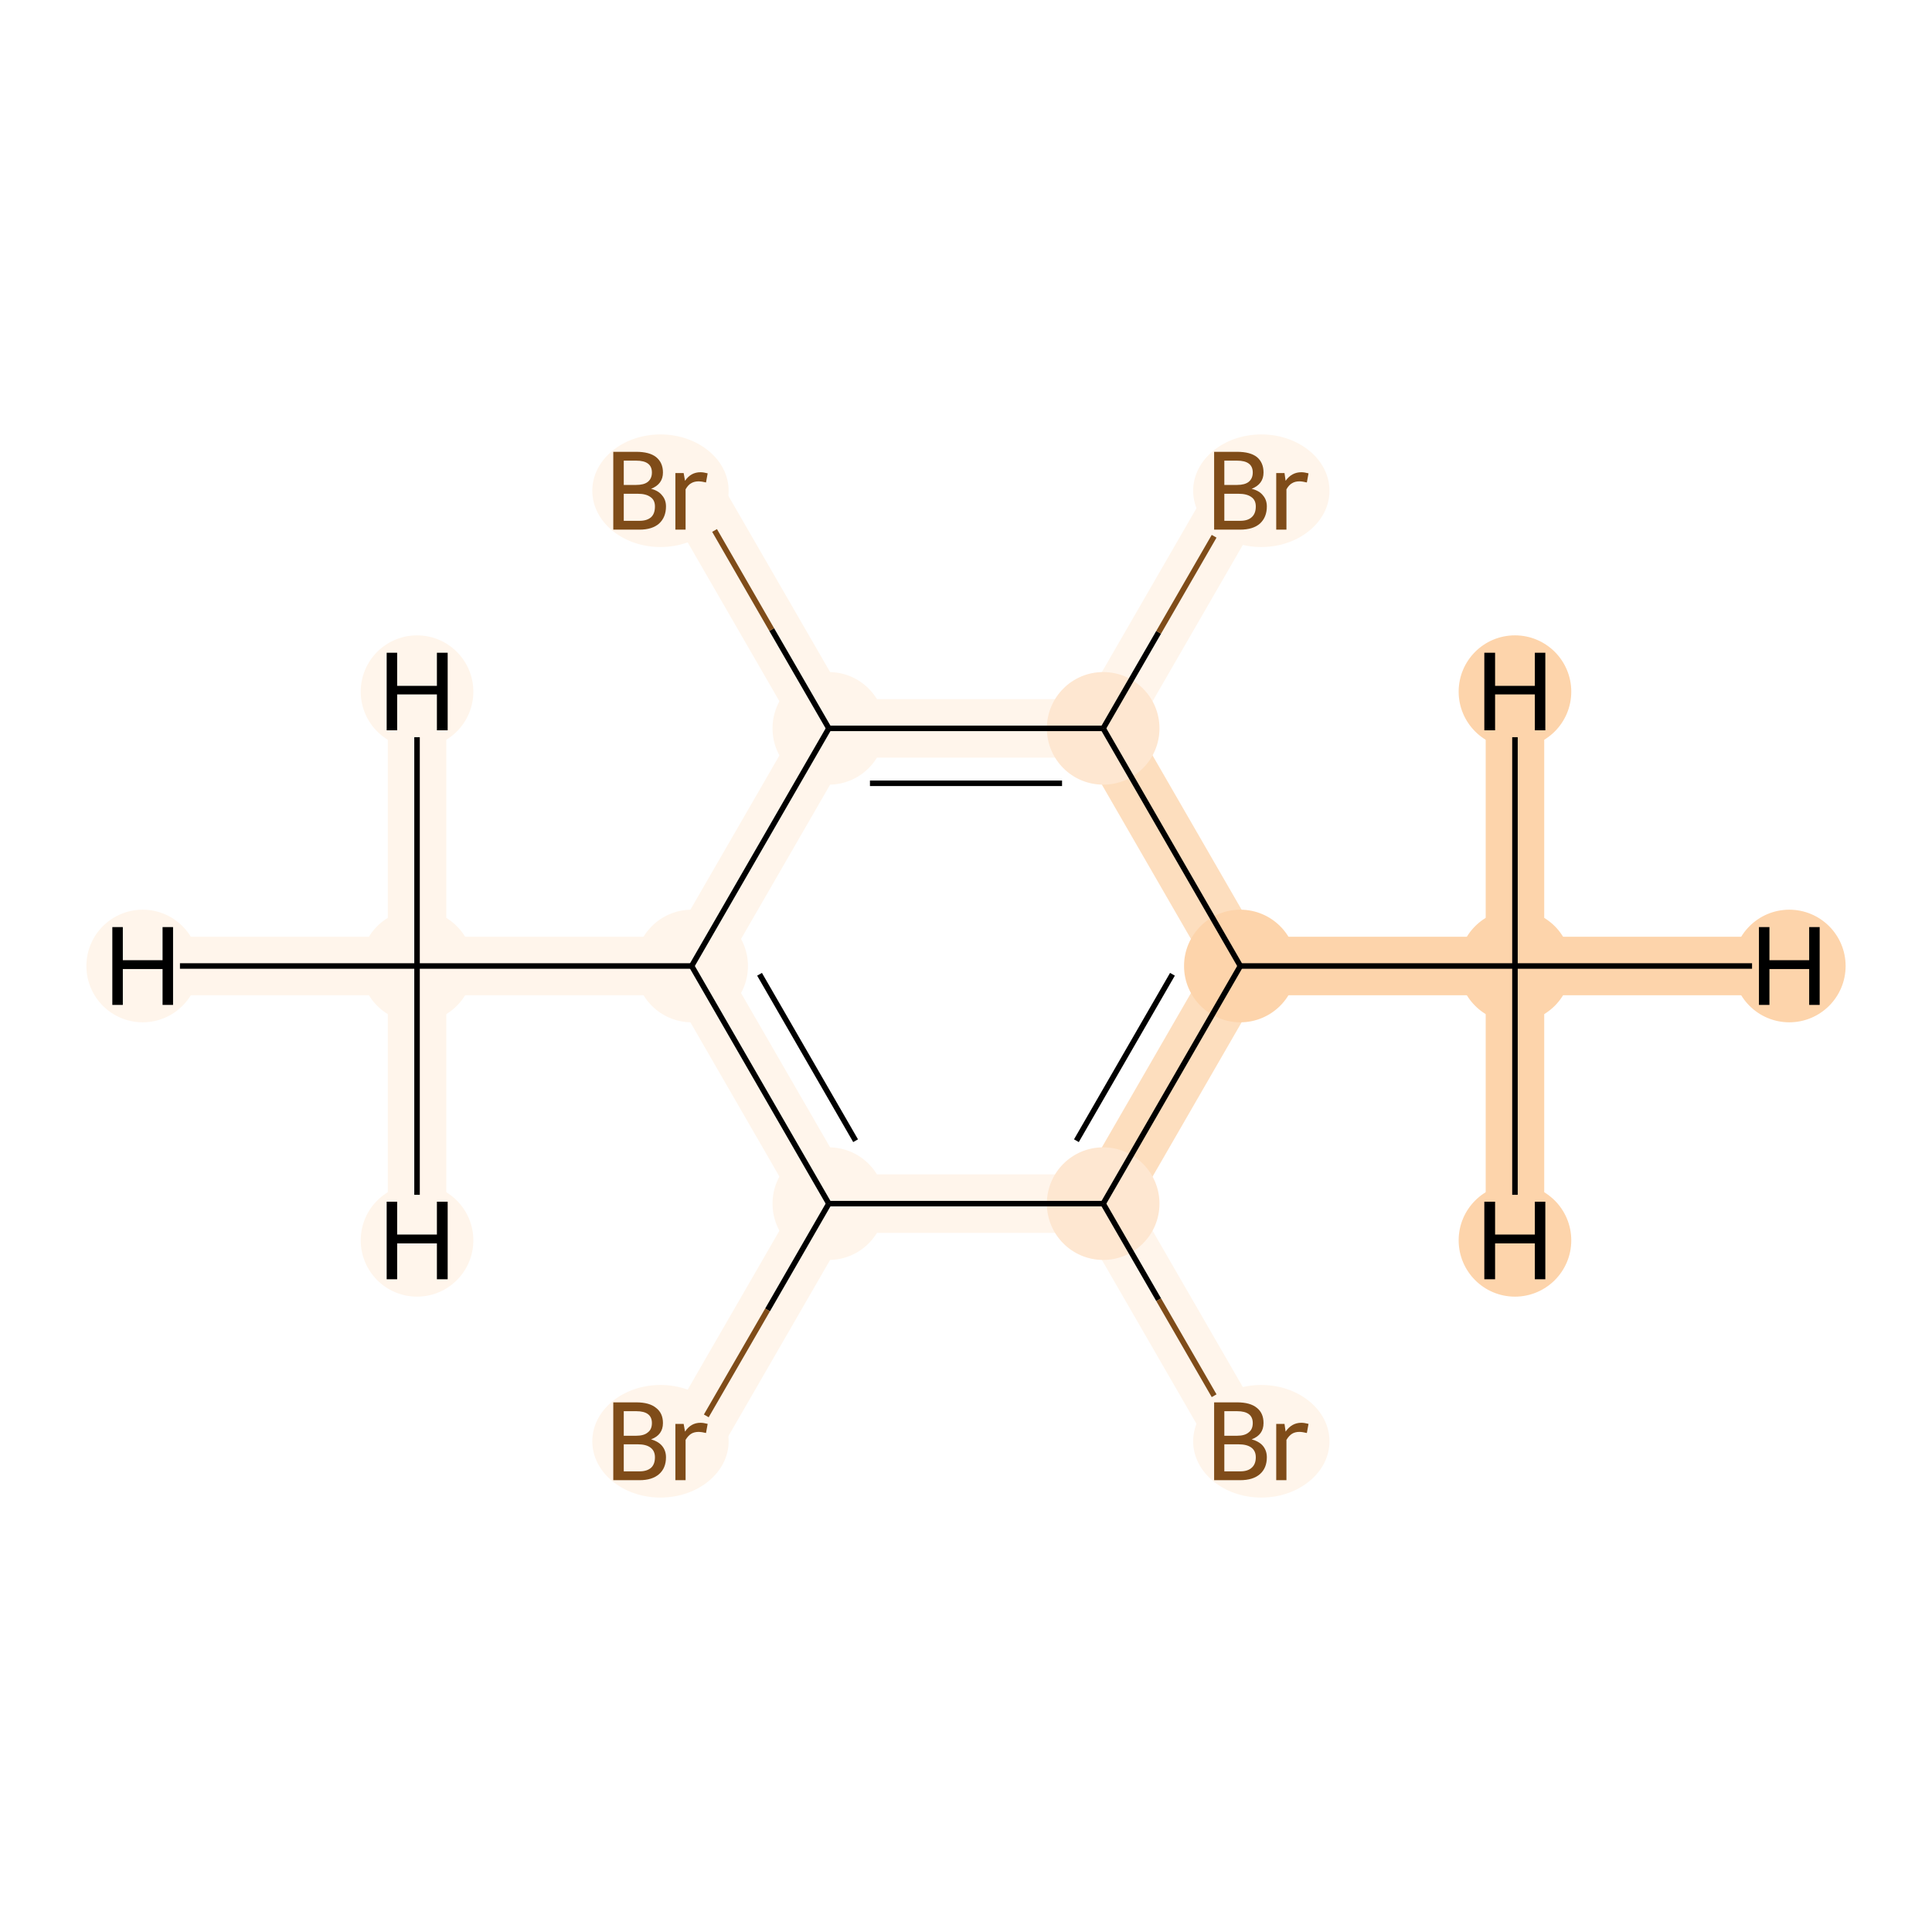 <?xml version='1.0' encoding='iso-8859-1'?>
<svg version='1.1' baseProfile='full'
              xmlns='http://www.w3.org/2000/svg'
                      xmlns:rdkit='http://www.rdkit.org/xml'
                      xmlns:xlink='http://www.w3.org/1999/xlink'
                  xml:space='preserve'
width='700px' height='700px' viewBox='0 0 700 700'>
<!-- END OF HEADER -->
<rect style='opacity:1.0;fill:#FFFFFF;stroke:none' width='700.0' height='700.0' x='0.0' y='0.0'> </rect>
<path d='M 548.9,350.0 L 449.4,350.0' style='fill:none;fill-rule:evenodd;stroke:#FDD4AB;stroke-width:21.2px;stroke-linecap:butt;stroke-linejoin:miter;stroke-opacity:1' />
<path d='M 548.9,350.0 L 648.3,350.0' style='fill:none;fill-rule:evenodd;stroke:#FDD4AB;stroke-width:21.2px;stroke-linecap:butt;stroke-linejoin:miter;stroke-opacity:1' />
<path d='M 548.9,350.0 L 548.9,449.4' style='fill:none;fill-rule:evenodd;stroke:#FDD4AB;stroke-width:21.2px;stroke-linecap:butt;stroke-linejoin:miter;stroke-opacity:1' />
<path d='M 548.9,350.0 L 548.9,250.6' style='fill:none;fill-rule:evenodd;stroke:#FDD4AB;stroke-width:21.2px;stroke-linecap:butt;stroke-linejoin:miter;stroke-opacity:1' />
<path d='M 449.4,350.0 L 399.7,436.1' style='fill:none;fill-rule:evenodd;stroke:#FDDEBE;stroke-width:21.2px;stroke-linecap:butt;stroke-linejoin:miter;stroke-opacity:1' />
<path d='M 449.4,350.0 L 399.7,263.9' style='fill:none;fill-rule:evenodd;stroke:#FDDEBE;stroke-width:21.2px;stroke-linecap:butt;stroke-linejoin:miter;stroke-opacity:1' />
<path d='M 399.7,436.1 L 449.4,522.2' style='fill:none;fill-rule:evenodd;stroke:#FFF5EB;stroke-width:21.2px;stroke-linecap:butt;stroke-linejoin:miter;stroke-opacity:1' />
<path d='M 399.7,436.1 L 300.3,436.1' style='fill:none;fill-rule:evenodd;stroke:#FFF5EB;stroke-width:21.2px;stroke-linecap:butt;stroke-linejoin:miter;stroke-opacity:1' />
<path d='M 300.3,436.1 L 250.6,522.2' style='fill:none;fill-rule:evenodd;stroke:#FFF5EB;stroke-width:21.2px;stroke-linecap:butt;stroke-linejoin:miter;stroke-opacity:1' />
<path d='M 300.3,436.1 L 250.6,350.0' style='fill:none;fill-rule:evenodd;stroke:#FFF5EB;stroke-width:21.2px;stroke-linecap:butt;stroke-linejoin:miter;stroke-opacity:1' />
<path d='M 250.6,350.0 L 300.3,263.9' style='fill:none;fill-rule:evenodd;stroke:#FFF5EB;stroke-width:21.2px;stroke-linecap:butt;stroke-linejoin:miter;stroke-opacity:1' />
<path d='M 250.6,350.0 L 151.1,350.0' style='fill:none;fill-rule:evenodd;stroke:#FFF5EB;stroke-width:21.2px;stroke-linecap:butt;stroke-linejoin:miter;stroke-opacity:1' />
<path d='M 300.3,263.9 L 399.7,263.9' style='fill:none;fill-rule:evenodd;stroke:#FFF5EB;stroke-width:21.2px;stroke-linecap:butt;stroke-linejoin:miter;stroke-opacity:1' />
<path d='M 300.3,263.9 L 250.6,177.8' style='fill:none;fill-rule:evenodd;stroke:#FFF5EB;stroke-width:21.2px;stroke-linecap:butt;stroke-linejoin:miter;stroke-opacity:1' />
<path d='M 399.7,263.9 L 449.4,177.8' style='fill:none;fill-rule:evenodd;stroke:#FFF5EB;stroke-width:21.2px;stroke-linecap:butt;stroke-linejoin:miter;stroke-opacity:1' />
<path d='M 151.1,350.0 L 51.7,350.0' style='fill:none;fill-rule:evenodd;stroke:#FFF5EB;stroke-width:21.2px;stroke-linecap:butt;stroke-linejoin:miter;stroke-opacity:1' />
<path d='M 151.1,350.0 L 151.1,250.6' style='fill:none;fill-rule:evenodd;stroke:#FFF5EB;stroke-width:21.2px;stroke-linecap:butt;stroke-linejoin:miter;stroke-opacity:1' />
<path d='M 151.1,350.0 L 151.1,449.4' style='fill:none;fill-rule:evenodd;stroke:#FFF5EB;stroke-width:21.2px;stroke-linecap:butt;stroke-linejoin:miter;stroke-opacity:1' />
<ellipse cx='548.9' cy='350.0' rx='19.9' ry='19.9'  style='fill:#FDD4AB;fill-rule:evenodd;stroke:#FDD4AB;stroke-width:1.0px;stroke-linecap:butt;stroke-linejoin:miter;stroke-opacity:1' />
<ellipse cx='449.4' cy='350.0' rx='19.9' ry='19.9'  style='fill:#FDD4AB;fill-rule:evenodd;stroke:#FDD4AB;stroke-width:1.0px;stroke-linecap:butt;stroke-linejoin:miter;stroke-opacity:1' />
<ellipse cx='399.7' cy='436.1' rx='19.9' ry='19.9'  style='fill:#FEE7D1;fill-rule:evenodd;stroke:#FEE7D1;stroke-width:1.0px;stroke-linecap:butt;stroke-linejoin:miter;stroke-opacity:1' />
<ellipse cx='457.0' cy='522.2' rx='24.2' ry='19.9'  style='fill:#FFF5EB;fill-rule:evenodd;stroke:#FFF5EB;stroke-width:1.0px;stroke-linecap:butt;stroke-linejoin:miter;stroke-opacity:1' />
<ellipse cx='300.3' cy='436.1' rx='19.9' ry='19.9'  style='fill:#FFF5EB;fill-rule:evenodd;stroke:#FFF5EB;stroke-width:1.0px;stroke-linecap:butt;stroke-linejoin:miter;stroke-opacity:1' />
<ellipse cx='239.3' cy='522.2' rx='24.2' ry='19.9'  style='fill:#FFF5EB;fill-rule:evenodd;stroke:#FFF5EB;stroke-width:1.0px;stroke-linecap:butt;stroke-linejoin:miter;stroke-opacity:1' />
<ellipse cx='250.6' cy='350.0' rx='19.9' ry='19.9'  style='fill:#FFF5EB;fill-rule:evenodd;stroke:#FFF5EB;stroke-width:1.0px;stroke-linecap:butt;stroke-linejoin:miter;stroke-opacity:1' />
<ellipse cx='300.3' cy='263.9' rx='19.9' ry='19.9'  style='fill:#FFF5EB;fill-rule:evenodd;stroke:#FFF5EB;stroke-width:1.0px;stroke-linecap:butt;stroke-linejoin:miter;stroke-opacity:1' />
<ellipse cx='399.7' cy='263.9' rx='19.9' ry='19.9'  style='fill:#FEE7D1;fill-rule:evenodd;stroke:#FEE7D1;stroke-width:1.0px;stroke-linecap:butt;stroke-linejoin:miter;stroke-opacity:1' />
<ellipse cx='457.0' cy='177.8' rx='24.2' ry='19.9'  style='fill:#FFF5EB;fill-rule:evenodd;stroke:#FFF5EB;stroke-width:1.0px;stroke-linecap:butt;stroke-linejoin:miter;stroke-opacity:1' />
<ellipse cx='239.3' cy='177.8' rx='24.2' ry='19.9'  style='fill:#FFF5EB;fill-rule:evenodd;stroke:#FFF5EB;stroke-width:1.0px;stroke-linecap:butt;stroke-linejoin:miter;stroke-opacity:1' />
<ellipse cx='151.1' cy='350.0' rx='19.9' ry='19.9'  style='fill:#FFF5EB;fill-rule:evenodd;stroke:#FFF5EB;stroke-width:1.0px;stroke-linecap:butt;stroke-linejoin:miter;stroke-opacity:1' />
<ellipse cx='648.3' cy='350.0' rx='19.9' ry='19.9'  style='fill:#FDD4AB;fill-rule:evenodd;stroke:#FDD4AB;stroke-width:1.0px;stroke-linecap:butt;stroke-linejoin:miter;stroke-opacity:1' />
<ellipse cx='548.9' cy='449.4' rx='19.9' ry='19.9'  style='fill:#FDD4AB;fill-rule:evenodd;stroke:#FDD4AB;stroke-width:1.0px;stroke-linecap:butt;stroke-linejoin:miter;stroke-opacity:1' />
<ellipse cx='548.9' cy='250.6' rx='19.9' ry='19.9'  style='fill:#FDD4AB;fill-rule:evenodd;stroke:#FDD4AB;stroke-width:1.0px;stroke-linecap:butt;stroke-linejoin:miter;stroke-opacity:1' />
<ellipse cx='51.7' cy='350.0' rx='19.9' ry='19.9'  style='fill:#FFF5EB;fill-rule:evenodd;stroke:#FFF5EB;stroke-width:1.0px;stroke-linecap:butt;stroke-linejoin:miter;stroke-opacity:1' />
<ellipse cx='151.1' cy='250.6' rx='19.9' ry='19.9'  style='fill:#FFF5EB;fill-rule:evenodd;stroke:#FFF5EB;stroke-width:1.0px;stroke-linecap:butt;stroke-linejoin:miter;stroke-opacity:1' />
<ellipse cx='151.1' cy='449.4' rx='19.9' ry='19.9'  style='fill:#FFF5EB;fill-rule:evenodd;stroke:#FFF5EB;stroke-width:1.0px;stroke-linecap:butt;stroke-linejoin:miter;stroke-opacity:1' />
<path class='bond-0 atom-0 atom-1' d='M 548.9,350.0 L 449.4,350.0' style='fill:none;fill-rule:evenodd;stroke:#000000;stroke-width:2.0px;stroke-linecap:butt;stroke-linejoin:miter;stroke-opacity:1' />
<path class='bond-12 atom-0 atom-12' d='M 548.9,350.0 L 634.8,350.0' style='fill:none;fill-rule:evenodd;stroke:#000000;stroke-width:2.0px;stroke-linecap:butt;stroke-linejoin:miter;stroke-opacity:1' />
<path class='bond-13 atom-0 atom-13' d='M 548.9,350.0 L 548.9,432.9' style='fill:none;fill-rule:evenodd;stroke:#000000;stroke-width:2.0px;stroke-linecap:butt;stroke-linejoin:miter;stroke-opacity:1' />
<path class='bond-14 atom-0 atom-14' d='M 548.9,350.0 L 548.9,267.1' style='fill:none;fill-rule:evenodd;stroke:#000000;stroke-width:2.0px;stroke-linecap:butt;stroke-linejoin:miter;stroke-opacity:1' />
<path class='bond-1 atom-1 atom-2' d='M 449.4,350.0 L 399.7,436.1' style='fill:none;fill-rule:evenodd;stroke:#000000;stroke-width:2.0px;stroke-linecap:butt;stroke-linejoin:miter;stroke-opacity:1' />
<path class='bond-1 atom-1 atom-2' d='M 424.8,353.0 L 390.0,413.3' style='fill:none;fill-rule:evenodd;stroke:#000000;stroke-width:2.0px;stroke-linecap:butt;stroke-linejoin:miter;stroke-opacity:1' />
<path class='bond-11 atom-8 atom-1' d='M 399.7,263.9 L 449.4,350.0' style='fill:none;fill-rule:evenodd;stroke:#000000;stroke-width:2.0px;stroke-linecap:butt;stroke-linejoin:miter;stroke-opacity:1' />
<path class='bond-2 atom-2 atom-3' d='M 399.7,436.1 L 419.8,470.9' style='fill:none;fill-rule:evenodd;stroke:#000000;stroke-width:2.0px;stroke-linecap:butt;stroke-linejoin:miter;stroke-opacity:1' />
<path class='bond-2 atom-2 atom-3' d='M 419.8,470.9 L 439.9,505.7' style='fill:none;fill-rule:evenodd;stroke:#7F4C19;stroke-width:2.0px;stroke-linecap:butt;stroke-linejoin:miter;stroke-opacity:1' />
<path class='bond-3 atom-2 atom-4' d='M 399.7,436.1 L 300.3,436.1' style='fill:none;fill-rule:evenodd;stroke:#000000;stroke-width:2.0px;stroke-linecap:butt;stroke-linejoin:miter;stroke-opacity:1' />
<path class='bond-4 atom-4 atom-5' d='M 300.3,436.1 L 278.1,474.6' style='fill:none;fill-rule:evenodd;stroke:#000000;stroke-width:2.0px;stroke-linecap:butt;stroke-linejoin:miter;stroke-opacity:1' />
<path class='bond-4 atom-4 atom-5' d='M 278.1,474.6 L 255.9,513.0' style='fill:none;fill-rule:evenodd;stroke:#7F4C19;stroke-width:2.0px;stroke-linecap:butt;stroke-linejoin:miter;stroke-opacity:1' />
<path class='bond-5 atom-4 atom-6' d='M 300.3,436.1 L 250.6,350.0' style='fill:none;fill-rule:evenodd;stroke:#000000;stroke-width:2.0px;stroke-linecap:butt;stroke-linejoin:miter;stroke-opacity:1' />
<path class='bond-5 atom-4 atom-6' d='M 310.0,413.3 L 275.2,353.0' style='fill:none;fill-rule:evenodd;stroke:#000000;stroke-width:2.0px;stroke-linecap:butt;stroke-linejoin:miter;stroke-opacity:1' />
<path class='bond-6 atom-6 atom-7' d='M 250.6,350.0 L 300.3,263.9' style='fill:none;fill-rule:evenodd;stroke:#000000;stroke-width:2.0px;stroke-linecap:butt;stroke-linejoin:miter;stroke-opacity:1' />
<path class='bond-10 atom-6 atom-11' d='M 250.6,350.0 L 151.1,350.0' style='fill:none;fill-rule:evenodd;stroke:#000000;stroke-width:2.0px;stroke-linecap:butt;stroke-linejoin:miter;stroke-opacity:1' />
<path class='bond-7 atom-7 atom-8' d='M 300.3,263.9 L 399.7,263.9' style='fill:none;fill-rule:evenodd;stroke:#000000;stroke-width:2.0px;stroke-linecap:butt;stroke-linejoin:miter;stroke-opacity:1' />
<path class='bond-7 atom-7 atom-8' d='M 315.2,283.8 L 384.8,283.8' style='fill:none;fill-rule:evenodd;stroke:#000000;stroke-width:2.0px;stroke-linecap:butt;stroke-linejoin:miter;stroke-opacity:1' />
<path class='bond-9 atom-7 atom-10' d='M 300.3,263.9 L 279.6,228.1' style='fill:none;fill-rule:evenodd;stroke:#000000;stroke-width:2.0px;stroke-linecap:butt;stroke-linejoin:miter;stroke-opacity:1' />
<path class='bond-9 atom-7 atom-10' d='M 279.6,228.1 L 258.9,192.2' style='fill:none;fill-rule:evenodd;stroke:#7F4C19;stroke-width:2.0px;stroke-linecap:butt;stroke-linejoin:miter;stroke-opacity:1' />
<path class='bond-8 atom-8 atom-9' d='M 399.7,263.9 L 419.8,229.1' style='fill:none;fill-rule:evenodd;stroke:#000000;stroke-width:2.0px;stroke-linecap:butt;stroke-linejoin:miter;stroke-opacity:1' />
<path class='bond-8 atom-8 atom-9' d='M 419.8,229.1 L 439.9,194.3' style='fill:none;fill-rule:evenodd;stroke:#7F4C19;stroke-width:2.0px;stroke-linecap:butt;stroke-linejoin:miter;stroke-opacity:1' />
<path class='bond-15 atom-11 atom-15' d='M 151.1,350.0 L 65.2,350.0' style='fill:none;fill-rule:evenodd;stroke:#000000;stroke-width:2.0px;stroke-linecap:butt;stroke-linejoin:miter;stroke-opacity:1' />
<path class='bond-16 atom-11 atom-16' d='M 151.1,350.0 L 151.1,267.1' style='fill:none;fill-rule:evenodd;stroke:#000000;stroke-width:2.0px;stroke-linecap:butt;stroke-linejoin:miter;stroke-opacity:1' />
<path class='bond-17 atom-11 atom-17' d='M 151.1,350.0 L 151.1,432.9' style='fill:none;fill-rule:evenodd;stroke:#000000;stroke-width:2.0px;stroke-linecap:butt;stroke-linejoin:miter;stroke-opacity:1' />
<path  class='atom-3' d='M 453.5 521.5
Q 456.3 522.3, 457.6 523.9
Q 459.0 525.6, 459.0 528.0
Q 459.0 531.9, 456.5 534.1
Q 454.0 536.3, 449.3 536.3
L 439.9 536.3
L 439.9 508.1
L 448.2 508.1
Q 453.0 508.1, 455.4 510.1
Q 457.8 512.0, 457.8 515.6
Q 457.8 519.9, 453.5 521.5
M 443.6 511.3
L 443.6 520.2
L 448.2 520.2
Q 451.0 520.2, 452.4 519.0
Q 453.9 517.9, 453.9 515.6
Q 453.9 511.3, 448.2 511.3
L 443.6 511.3
M 449.3 533.1
Q 452.1 533.1, 453.5 531.8
Q 455.0 530.5, 455.0 528.0
Q 455.0 525.7, 453.4 524.5
Q 451.8 523.3, 448.7 523.3
L 443.6 523.3
L 443.6 533.1
L 449.3 533.1
' fill='#7F4C19'/>
<path  class='atom-3' d='M 465.4 515.9
L 465.8 518.7
Q 468.0 515.5, 471.5 515.5
Q 472.6 515.5, 474.1 515.9
L 473.5 519.2
Q 471.8 518.8, 470.8 518.8
Q 469.2 518.8, 468.1 519.5
Q 467.0 520.2, 466.1 521.7
L 466.1 536.3
L 462.4 536.3
L 462.4 515.9
L 465.4 515.9
' fill='#7F4C19'/>
<path  class='atom-5' d='M 235.9 521.5
Q 238.6 522.3, 239.9 523.9
Q 241.3 525.6, 241.3 528.0
Q 241.3 531.9, 238.8 534.1
Q 236.3 536.3, 231.7 536.3
L 222.2 536.3
L 222.2 508.1
L 230.5 508.1
Q 235.3 508.1, 237.7 510.1
Q 240.2 512.0, 240.2 515.6
Q 240.2 519.9, 235.9 521.5
M 226.0 511.3
L 226.0 520.2
L 230.5 520.2
Q 233.3 520.2, 234.7 519.0
Q 236.2 517.9, 236.2 515.6
Q 236.2 511.3, 230.5 511.3
L 226.0 511.3
M 231.7 533.1
Q 234.4 533.1, 235.9 531.8
Q 237.3 530.5, 237.3 528.0
Q 237.3 525.7, 235.7 524.5
Q 234.1 523.3, 231.1 523.3
L 226.0 523.3
L 226.0 533.1
L 231.7 533.1
' fill='#7F4C19'/>
<path  class='atom-5' d='M 247.7 515.9
L 248.2 518.7
Q 250.3 515.5, 253.8 515.5
Q 254.9 515.5, 256.4 515.9
L 255.8 519.2
Q 254.1 518.8, 253.2 518.8
Q 251.5 518.8, 250.4 519.5
Q 249.3 520.2, 248.4 521.7
L 248.4 536.3
L 244.7 536.3
L 244.7 515.9
L 247.7 515.9
' fill='#7F4C19'/>
<path  class='atom-9' d='M 453.5 177.1
Q 456.3 177.8, 457.6 179.5
Q 459.0 181.1, 459.0 183.5
Q 459.0 187.4, 456.5 189.7
Q 454.0 191.9, 449.3 191.9
L 439.9 191.9
L 439.9 163.7
L 448.2 163.7
Q 453.0 163.7, 455.4 165.6
Q 457.8 167.6, 457.8 171.2
Q 457.8 175.4, 453.5 177.1
M 443.6 166.9
L 443.6 175.7
L 448.2 175.7
Q 451.0 175.7, 452.4 174.6
Q 453.9 173.4, 453.9 171.2
Q 453.9 166.9, 448.2 166.9
L 443.6 166.9
M 449.3 188.7
Q 452.1 188.7, 453.5 187.4
Q 455.0 186.1, 455.0 183.5
Q 455.0 181.2, 453.4 180.1
Q 451.8 178.9, 448.7 178.9
L 443.6 178.9
L 443.6 188.7
L 449.3 188.7
' fill='#7F4C19'/>
<path  class='atom-9' d='M 465.4 171.4
L 465.8 174.2
Q 468.0 171.1, 471.5 171.1
Q 472.6 171.1, 474.1 171.5
L 473.5 174.8
Q 471.8 174.4, 470.8 174.4
Q 469.2 174.4, 468.1 175.1
Q 467.0 175.7, 466.1 177.3
L 466.1 191.9
L 462.4 191.9
L 462.4 171.4
L 465.4 171.4
' fill='#7F4C19'/>
<path  class='atom-10' d='M 235.9 177.1
Q 238.6 177.8, 239.9 179.5
Q 241.3 181.1, 241.3 183.5
Q 241.3 187.4, 238.8 189.7
Q 236.3 191.9, 231.7 191.9
L 222.2 191.9
L 222.2 163.7
L 230.5 163.7
Q 235.3 163.7, 237.7 165.6
Q 240.2 167.6, 240.2 171.2
Q 240.2 175.4, 235.9 177.1
M 226.0 166.9
L 226.0 175.7
L 230.5 175.7
Q 233.3 175.7, 234.7 174.6
Q 236.2 173.4, 236.2 171.2
Q 236.2 166.9, 230.5 166.9
L 226.0 166.9
M 231.7 188.7
Q 234.4 188.7, 235.9 187.4
Q 237.3 186.1, 237.3 183.5
Q 237.3 181.2, 235.7 180.1
Q 234.1 178.9, 231.1 178.9
L 226.0 178.9
L 226.0 188.7
L 231.7 188.7
' fill='#7F4C19'/>
<path  class='atom-10' d='M 247.7 171.4
L 248.2 174.2
Q 250.3 171.1, 253.8 171.1
Q 254.9 171.1, 256.4 171.5
L 255.8 174.8
Q 254.1 174.4, 253.2 174.4
Q 251.5 174.4, 250.4 175.1
Q 249.3 175.7, 248.4 177.3
L 248.4 191.9
L 244.7 191.9
L 244.7 171.4
L 247.7 171.4
' fill='#7F4C19'/>
<path  class='atom-12' d='M 637.3 335.9
L 641.1 335.9
L 641.1 347.9
L 655.5 347.9
L 655.5 335.9
L 659.3 335.9
L 659.3 364.1
L 655.5 364.1
L 655.5 351.1
L 641.1 351.1
L 641.1 364.1
L 637.3 364.1
L 637.3 335.9
' fill='#000000'/>
<path  class='atom-13' d='M 537.8 435.4
L 541.7 435.4
L 541.7 447.3
L 556.1 447.3
L 556.1 435.4
L 559.9 435.4
L 559.9 463.5
L 556.1 463.5
L 556.1 450.5
L 541.7 450.5
L 541.7 463.5
L 537.8 463.5
L 537.8 435.4
' fill='#000000'/>
<path  class='atom-14' d='M 537.8 236.5
L 541.7 236.5
L 541.7 248.5
L 556.1 248.5
L 556.1 236.5
L 559.9 236.5
L 559.9 264.6
L 556.1 264.6
L 556.1 251.6
L 541.7 251.6
L 541.7 264.6
L 537.8 264.6
L 537.8 236.5
' fill='#000000'/>
<path  class='atom-15' d='M 40.7 335.9
L 44.5 335.9
L 44.5 347.9
L 58.9 347.9
L 58.9 335.9
L 62.7 335.9
L 62.7 364.1
L 58.9 364.1
L 58.9 351.1
L 44.5 351.1
L 44.5 364.1
L 40.7 364.1
L 40.7 335.9
' fill='#000000'/>
<path  class='atom-16' d='M 140.1 236.5
L 143.9 236.5
L 143.9 248.5
L 158.3 248.5
L 158.3 236.5
L 162.2 236.5
L 162.2 264.6
L 158.3 264.6
L 158.3 251.6
L 143.9 251.6
L 143.9 264.6
L 140.1 264.6
L 140.1 236.5
' fill='#000000'/>
<path  class='atom-17' d='M 140.1 435.4
L 143.9 435.4
L 143.9 447.3
L 158.3 447.3
L 158.3 435.4
L 162.2 435.4
L 162.2 463.5
L 158.3 463.5
L 158.3 450.5
L 143.9 450.5
L 143.9 463.5
L 140.1 463.5
L 140.1 435.4
' fill='#000000'/>
</svg>
